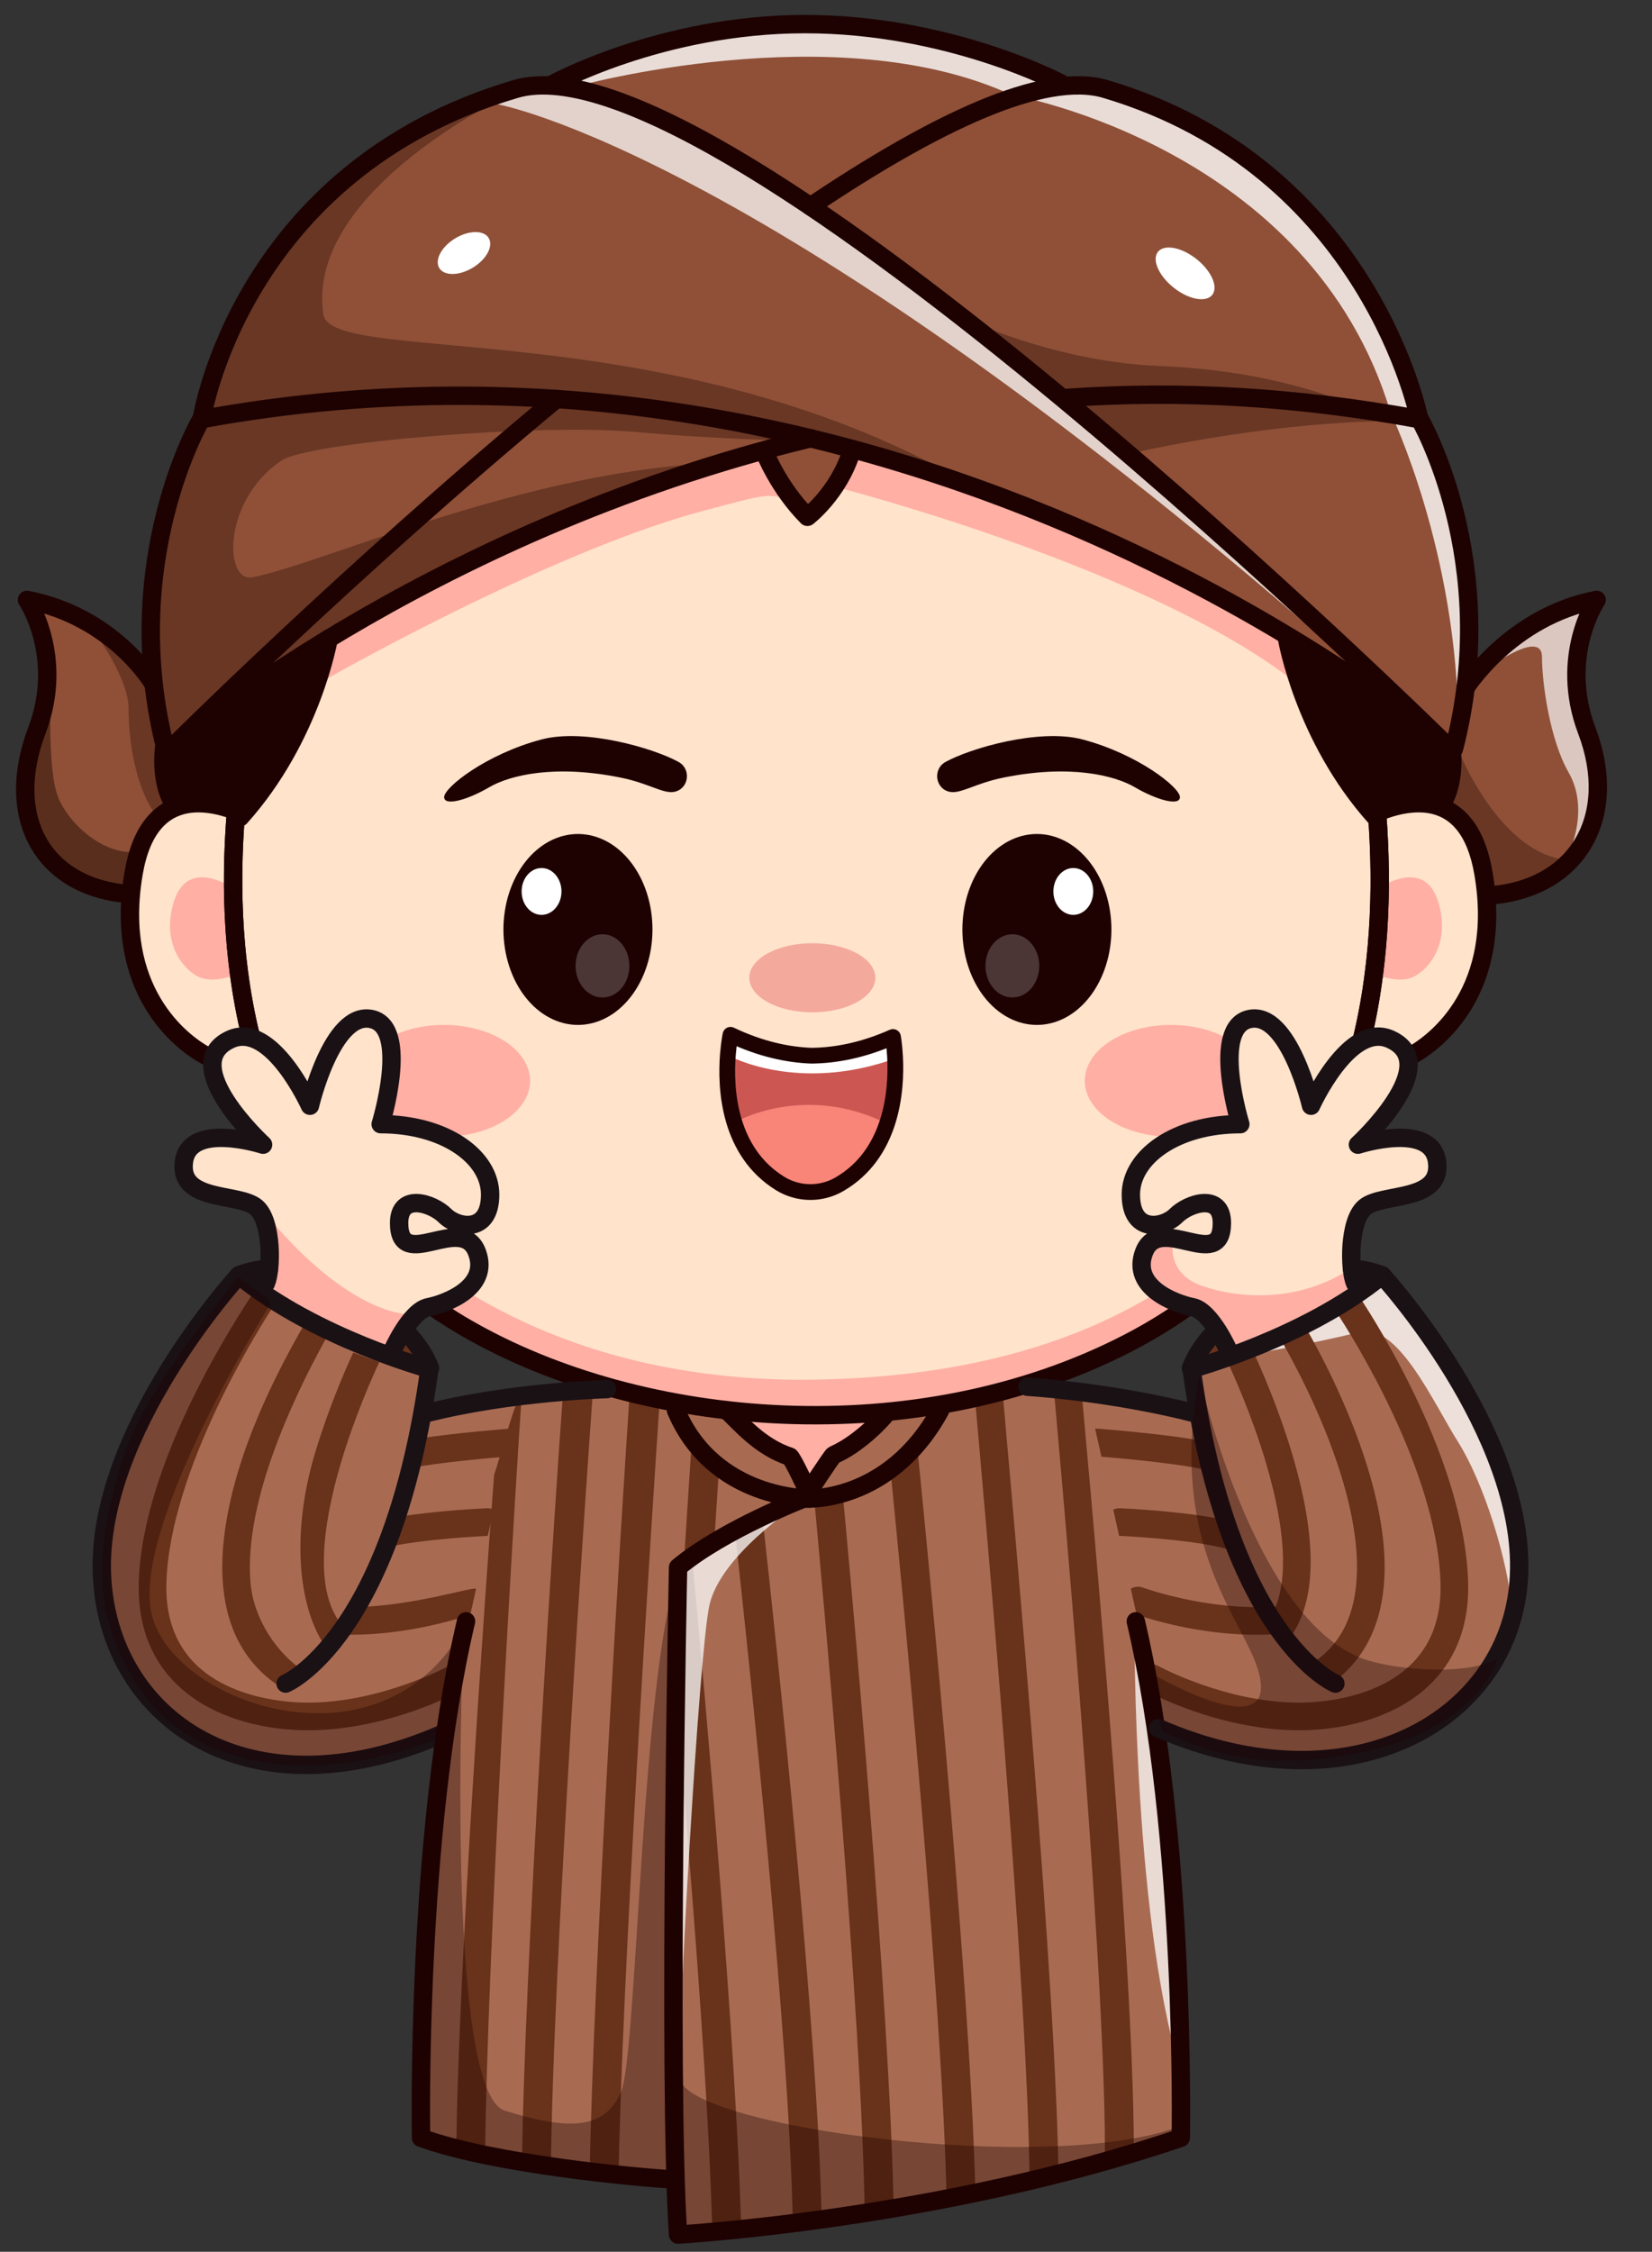 <svg xmlns="http://www.w3.org/2000/svg" xmlns:xlink="http://www.w3.org/1999/xlink" width="599" zoomAndPan="magnify" viewBox="0 0 449.25 612" height="816" preserveAspectRatio="xMidYMid meet" version="1.0"><rect x="0" y="0" width="449.25" height="612" fill="#333333" stroke="none"/><defs><filter x="0%" y="0%" width="100%" height="100%" id="0a92706201"><feColorMatrix values="0 0 0 0 1 0 0 0 0 1 0 0 0 0 1 0 0 0 1 0" color-interpolation-filters="sRGB"/></filter><mask id="0d156388f6"><g filter="url(#0a92706201)"><rect x="-44.925" width="539.1" fill="#000000" y="-61.2" height="734.4" fill-opacity="0.2"/></g></mask><clipPath id="8df1382d7f"><path d="M 111 0.527 L 126.969 0.527 L 126.969 18.496 L 111 18.496 Z M 111 0.527 " clip-rule="nonzero"/></clipPath><clipPath id="3b3ab78bec"><path d="M 0.219 0.527 L 16 0.527 L 16 18.496 L 0.219 18.496 Z M 0.219 0.527 " clip-rule="nonzero"/></clipPath><clipPath id="19e686def7"><rect x="0" width="127" y="0" height="19"/></clipPath><clipPath id="8372f24375"><path d="M 180 405 L 325 405 L 325 610.742 L 180 610.742 Z M 180 405 " clip-rule="nonzero"/></clipPath><clipPath id="16cd7a7b47"><path d="M 264.961 40.379 L 296.25 40.379 L 296.25 71.668 L 264.961 71.668 Z M 264.961 40.379 " clip-rule="nonzero"/></clipPath><clipPath id="9c05db3dd2"><path d="M 280.605 40.379 C 271.965 40.379 264.961 47.383 264.961 56.023 C 264.961 64.664 271.965 71.668 280.605 71.668 C 289.246 71.668 296.25 64.664 296.25 56.023 C 296.25 47.383 289.246 40.379 280.605 40.379 Z M 280.605 40.379 " clip-rule="nonzero"/></clipPath></defs><path fill="#ffe3cb" d="M 64.387 221.219 C 64.387 221.219 50.898 215.059 42.68 223.277 C 34.461 231.496 33.574 252.121 36.5 263.527 C 39.426 274.934 53.902 291.859 70.98 289.078 C 70.98 289.078 75.391 311.953 95.141 334.801 C 114.891 357.652 158.945 385.191 219.68 385.191 C 219.68 385.191 269.844 387.125 308.477 364.379 C 347.109 341.633 358.688 320.672 368.332 288.559 C 368.332 288.559 381.492 293.145 392.285 280.434 C 403.078 267.727 405.84 252.672 404.773 240.637 C 403.711 228.602 391.965 211.484 374.586 221.148 C 374.586 221.148 354.434 199.949 351.391 173.109 C 351.391 173.109 271.5 130.371 231.785 122.434 L 219.426 119.438 C 219.426 119.438 143.25 139.301 86.746 175.465 C 86.746 175.465 88.191 195.16 64.387 221.219 Z M 64.387 221.219 " fill-opacity="1" fill-rule="nonzero"/><path fill="#ffafa4" d="M 87.488 185.262 C 87.488 185.262 148.688 150.242 190.809 138.961 C 208.84 134.129 209.609 133.723 215.477 136.531 L 219.922 139.973 L 227.809 132.488 C 227.809 132.488 314.984 154.832 354.051 186.883 L 350.555 173.316 C 350.555 173.316 275.645 128.379 233.773 122.324 L 220.582 118.414 C 220.582 118.414 135.992 141.391 88.559 175.484 Z M 87.488 185.262 " fill-opacity="1" fill-rule="nonzero"/><path fill="#8f5037" d="M 34.992 243.867 C 34.992 243.867 17.848 240.895 11.941 231.793 C 6.039 222.695 6.953 209.688 8.832 202.887 C 10.715 196.094 17.375 180.703 7.918 163.375 C 7.918 163.375 30.629 167.34 41.574 185.324 C 41.574 185.324 36.914 142.977 55.477 113.984 C 55.477 113.984 64.211 45.215 144.285 23.922 L 151.559 22.32 C 151.559 22.32 179.473 6.5 221.027 6.5 C 262.582 6.5 287.508 23.215 287.508 23.215 C 287.508 23.215 290.727 21.723 298.562 23.656 C 306.398 25.59 375.66 48.867 386.879 113.281 C 386.879 113.281 403.785 148.352 399.891 184.785 C 399.891 184.785 414.191 165.598 434.367 164.039 C 434.367 164.039 427.457 175.777 429.836 189.168 C 432.219 202.555 447.758 235.992 406.316 243.223 C 406.316 243.223 405.027 223.074 393.023 219.996 L 395.652 203.633 C 395.652 203.633 300.207 135.445 232.035 121.879 C 232.035 121.879 230.562 133.199 219.711 141.719 C 219.711 141.719 210.188 133.066 208.254 123.004 C 208.254 123.004 98.391 151.66 44.836 205.211 C 44.836 205.211 43.883 212.438 48.059 219.258 C 48.059 219.262 34.992 225.43 34.992 243.867 Z M 34.992 243.867 " fill-opacity="1" fill-rule="nonzero"/><path fill="#1e0202" d="M 44.539 204.516 C 44.539 204.516 43.512 213.125 47.594 220.055 C 47.594 220.055 56.746 216.172 63.969 221.582 C 63.969 221.582 77.387 214.605 88.809 175.785 C 88.809 175.785 55.676 193.379 44.539 204.516 Z M 44.539 204.516 " fill-opacity="1" fill-rule="nonzero"/><path fill="#1e0202" d="M 350.797 175.066 C 350.797 175.066 354.703 198.66 374.777 221.613 C 374.777 221.613 383.836 215 392.898 220.898 C 392.898 220.898 395.988 210.84 395.559 203.844 C 395.566 203.844 358.613 179.793 350.797 175.066 Z M 350.797 175.066 " fill-opacity="1" fill-rule="nonzero"/><path fill="#ffafa4" d="M 199.391 383.746 C 199.391 383.746 199.414 391.301 206.633 394.508 C 213.848 397.719 220.918 403.285 220.918 407.887 C 220.918 407.887 221.047 398.793 230.172 394.914 C 239.293 391.031 240.535 384.449 240.535 384.449 C 240.535 384.449 206.797 384.449 199.391 383.746 Z M 199.391 383.746 " fill-opacity="1" fill-rule="nonzero"/><path fill="#693724" d="M 26.23 172.559 C 26.23 172.559 34.957 184.477 34.957 192.422 C 34.957 200.363 36.477 214.09 42.93 222.207 L 46.543 220.102 C 46.543 220.102 41.727 206.906 45.188 202.352 L 41.727 185.051 C 41.727 185.047 30.758 174.352 26.23 172.559 Z M 26.23 172.559 " fill-opacity="1" fill-rule="nonzero"/><path fill="#592e1d" d="M 13.895 187.004 C 13.895 187.004 12.691 209.125 15.852 216.789 C 19.008 224.453 29.125 233.195 38.418 231.383 L 36.16 243.719 C 36.16 243.719 20.668 241.98 16.902 237.402 C 13.141 232.82 6.402 222.898 6.973 213.031 C 7.547 203.168 13.895 192.09 13.895 187.004 Z M 13.895 187.004 " fill-opacity="1" fill-rule="nonzero"/><path fill="#693724" d="M 140.637 24.621 C 140.637 24.621 82.77 51.211 87.938 85.488 C 90.078 99.684 184.98 84.324 266.328 133.184 L 217.582 119.746 C 217.582 119.746 198.188 119.668 172.523 117.375 C 146.863 115.086 84.066 120.094 76.5 125.191 C 60.461 135.992 60.863 158.453 68.703 156.898 C 88.137 153.055 143.824 127.484 195.973 125.809 C 195.973 125.809 81.832 165.629 46.039 204.598 C 46.039 204.598 30.262 158.07 55.789 113.688 C 55.793 113.684 63.469 45.094 140.637 24.621 Z M 140.637 24.621 " fill-opacity="1" fill-rule="nonzero"/><path fill="#693724" d="M 304.703 123.891 C 304.703 123.891 343.262 114.375 381.211 114.375 C 381.211 114.375 326.215 103.727 289.855 110.191 C 289.855 110.191 297.363 117.34 304.703 123.891 Z M 304.703 123.891 " fill-opacity="1" fill-rule="nonzero"/><path fill="#693724" d="M 266.285 88.18 C 266.285 88.18 288.586 98.367 315.23 99.473 C 341.875 100.582 358.613 106.207 373.922 112.098 C 373.922 112.098 313.238 100.738 289.098 109.883 Z M 266.285 88.18 " fill-opacity="1" fill-rule="nonzero"/><path fill="#ffffff" d="M 135.008 28.277 C 135.008 28.277 208.965 40.805 368.852 181.555 C 368.852 181.555 267.828 86.754 216.441 53.855 C 165.055 20.953 144.324 18.961 135.008 28.277 Z M 135.008 28.277 " fill-opacity="0.741" fill-rule="nonzero"/><path fill="#ffffff" d="M 156.234 23.594 C 156.234 23.594 227.352 3.785 275.156 25.824 C 275.156 25.824 356.562 39.859 378.191 112.223 C 378.191 112.223 396.566 150.223 396.566 198.375 C 396.566 198.375 407.703 155.195 387.379 112.723 C 387.379 112.723 370.973 42.289 298.25 25.082 L 288 24.816 C 288 24.816 255.445 0.543 195.457 9.992 C 140.277 18.68 151.473 22.695 151.473 22.695 Z M 156.234 23.594 " fill-opacity="0.8" fill-rule="nonzero"/><path fill="#ffffff" d="M 406.633 180.277 C 406.633 180.277 419.336 171.34 419.336 178.535 C 419.336 185.727 421.48 201.039 426.555 209.91 C 431.633 218.785 428.602 229.609 423.816 237.805 C 423.816 237.805 440.836 222.328 434.777 207.422 C 428.719 192.512 425.199 178.34 434.777 163.84 C 434.777 163.844 419.531 163.047 406.633 180.277 Z M 406.633 180.277 " fill-opacity="0.678" fill-rule="nonzero"/><path fill="#693724" d="M 396.176 202.941 C 396.176 202.941 408.004 233.824 428.055 233.824 C 428.055 233.824 417.539 243.285 405.141 244.281 C 405.141 244.281 403.723 220.895 392.688 220.125 Z M 396.176 202.941 " fill-opacity="1" fill-rule="nonzero"/><path fill="#a86b52" d="M 407.855 452.309 C 395.918 474.312 367.27 480.723 351.871 480.219 C 336.473 479.707 314.98 471.23 314.98 471.23 C 319.109 501.766 320.684 562.82 321.016 577.82 C 321.066 580.004 321.086 581.211 321.086 581.211 C 321.086 581.211 293.164 590.613 261.566 597.355 C 229.965 604.102 184.957 607.984 184.957 607.984 L 183.113 593.078 C 160.512 594.605 114.289 582.121 114.289 582.121 C 111.504 558.793 120.809 471.781 120.809 471.781 C 109.867 476.641 87.828 482.789 68.078 478.277 C 48.328 473.766 37.977 462.746 31.383 446.598 C 24.789 430.453 28.027 412.152 34.137 394.301 C 40.246 376.449 64.871 346.902 64.871 346.902 C 66.984 348.816 69.715 350.77 72.812 352.695 C 89.328 362.957 116.352 372.535 116.352 372.535 L 114.984 384.453 C 123.418 380.281 164.809 377.32 164.809 377.32 C 174.707 381.199 198.949 383.125 198.949 383.125 C 203.5 391.523 215.305 396.367 215.305 396.367 L 220.738 407.336 L 226.691 395.742 C 234.898 391.98 239.223 384.355 239.223 384.355 C 252.551 383.418 279.121 376.312 279.121 376.312 C 289.645 376.312 326.184 383.945 326.184 383.945 L 324.859 371.977 C 354.844 364.148 375.094 347.621 375.094 347.621 C 375.094 347.621 395.918 370.047 406.273 395.191 C 416.625 420.34 416.164 437.004 407.855 452.309 Z M 407.855 452.309 " fill-opacity="1" fill-rule="nonzero"/><path fill="#69321a" d="M 286.652 378.465 C 286.762 379.754 300.473 528.957 300.473 584.258 C 300.473 585.25 300.844 586.156 301.453 586.848 C 302.891 586.254 304.32 585.648 305.742 585.02 C 306.586 584.66 307.473 584.473 308.324 584.484 C 308.328 584.41 308.336 584.336 308.336 584.258 C 308.336 529.355 294.699 384.969 294.32 380.434 C 292.133 379.539 286.547 377.188 286.652 378.465 Z M 286.652 378.465 " fill-opacity="1" fill-rule="nonzero"/><path fill="#69321a" d="M 272.805 380.074 C 270.094 379.168 267.965 382.219 265.254 381.316 C 267.207 403.547 279.777 542.25 279.996 594.172 C 282.629 593.449 285.25 592.672 287.844 591.836 C 287.332 540.43 275.371 409.5 272.805 380.074 Z M 272.805 380.074 " fill-opacity="1" fill-rule="nonzero"/><path fill="#69321a" d="M 249.422 393.781 C 247.109 395.848 244.695 397.832 242.164 399.625 C 244.621 424.156 256.449 544.754 257.434 598.766 C 260.043 598.02 262.652 597.266 265.254 596.469 C 263.852 534.902 249.695 395.895 249.547 394.422 C 249.523 394.203 249.477 393.988 249.422 393.781 Z M 249.422 393.781 " fill-opacity="1" fill-rule="nonzero"/><path fill="#69321a" d="M 221.426 407.535 C 223.145 425.816 234.504 548.445 235.172 602.703 C 237.781 602.309 240.398 601.961 243.023 601.668 C 242.219 545.941 230.699 422.129 229.195 406.191 C 226.707 406.934 224.121 407.41 221.426 407.535 Z M 221.426 407.535 " fill-opacity="1" fill-rule="nonzero"/><path fill="#69321a" d="M 207.551 414.191 C 205.023 415.203 202.5 416.211 199.973 417.223 C 203.613 450.227 215.027 557.227 215.617 606.027 C 217.297 605.816 218.973 605.605 220.648 605.395 C 221.586 605.188 222.52 604.984 223.461 604.793 C 222.691 553.934 210.883 444.25 207.551 414.191 Z M 207.551 414.191 " fill-opacity="1" fill-rule="nonzero"/><path fill="#69321a" d="M 188.254 423.48 C 182.688 433.688 181.316 445.602 184.402 456.82 C 184.832 458.387 184.484 459.707 183.723 460.684 C 187.68 505.887 192.926 571.23 193.766 608.777 C 196.379 608.441 198.992 608.105 201.609 607.781 C 200.402 557.242 191.551 458.82 188.254 423.48 Z M 188.254 423.48 " fill-opacity="1" fill-rule="nonzero"/><path fill="#69321a" d="M 171.156 379.906 C 169.102 410.367 161.25 536.867 160.352 591.453 C 160.648 591.473 160.945 591.52 161.234 591.602 C 163.539 592.262 165.855 592.77 168.191 593.141 C 168.949 539.672 177.262 412.348 179.348 381.363 C 177.969 382.039 171.984 380.805 171.156 379.906 Z M 171.156 379.906 " fill-opacity="1" fill-rule="nonzero"/><path fill="#69321a" d="M 188.254 389.695 C 187.652 398.789 186.816 411.59 185.875 426.52 C 188.656 424.801 191.391 423.016 194.094 421.172 C 194.652 412.367 195.164 404.445 195.605 397.777 C 192.703 395.504 190.203 392.777 188.254 389.695 Z M 188.254 389.695 " fill-opacity="1" fill-rule="nonzero"/><path fill="#69321a" d="M 153.09 378.875 C 151.152 404.621 142.285 538.477 141.949 590.137 C 144.57 590.32 147.191 590.5 149.812 590.684 C 150.109 536.684 160.031 394.145 161.191 378.875 C 158.469 379.758 155.766 377.859 153.09 378.875 Z M 153.09 378.875 " fill-opacity="1" fill-rule="nonzero"/><path fill="#69321a" d="M 134.367 400.844 C 132.344 427.871 124.555 534.555 124.066 585.578 C 124.516 585.758 124.969 585.941 125.418 586.109 C 127.527 586.891 129.699 587.516 131.914 587.918 C 132.195 534.547 140.633 395.762 141.84 379.902 C 140.387 378.645 136.488 394.812 134.367 400.844 Z M 134.367 400.844 " fill-opacity="1" fill-rule="nonzero"/><path stroke-linecap="round" transform="matrix(0.357, 0, 0, 0.357, 4.361, 4.053)" fill="none" stroke-linejoin="round" d="M 411.538 292.431 C 252.778 424.121 116.508 559.986 116.508 559.986 C 116.508 559.986 308.401 393.993 605.321 322.285 " stroke="#1e0202" stroke-width="14" stroke-opacity="1" stroke-miterlimit="10"/><path stroke-linecap="round" transform="matrix(0.357, 0, 0, 0.357, 4.361, 4.053)" fill="none" stroke-linejoin="round" d="M 800.668 291.535 C 886.058 285.677 973.612 290.311 1068.891 307.719 C 1068.891 307.719 1031.715 116.144 829.845 56.402 C 782.615 42.415 698.962 82.695 605.168 145.759 " stroke="#1e0202" stroke-width="14" stroke-opacity="1" stroke-miterlimit="10"/><path fill="#ffffff" d="M 325.363 70.398 C 325.848 70.781 326.309 71.188 326.746 71.613 C 327.184 72.039 327.586 72.48 327.957 72.934 C 328.324 73.387 328.656 73.844 328.945 74.305 C 329.238 74.766 329.48 75.223 329.684 75.676 C 329.883 76.129 330.031 76.566 330.133 76.992 C 330.234 77.418 330.281 77.824 330.281 78.207 C 330.277 78.59 330.227 78.945 330.121 79.27 C 330.02 79.598 329.863 79.887 329.66 80.145 C 329.461 80.398 329.211 80.617 328.918 80.793 C 328.625 80.969 328.293 81.102 327.918 81.191 C 327.547 81.281 327.141 81.324 326.703 81.324 C 326.266 81.324 325.801 81.277 325.316 81.188 C 324.832 81.098 324.328 80.965 323.812 80.785 C 323.297 80.609 322.777 80.395 322.25 80.137 C 321.727 79.879 321.207 79.586 320.691 79.262 C 320.176 78.934 319.676 78.578 319.191 78.195 C 318.707 77.812 318.246 77.406 317.809 76.98 C 317.375 76.551 316.969 76.113 316.602 75.66 C 316.23 75.207 315.898 74.75 315.609 74.289 C 315.316 73.828 315.074 73.371 314.875 72.918 C 314.676 72.465 314.523 72.027 314.422 71.602 C 314.32 71.176 314.273 70.77 314.273 70.387 C 314.277 70.004 314.328 69.648 314.434 69.32 C 314.539 68.996 314.691 68.707 314.895 68.449 C 315.098 68.195 315.344 67.977 315.637 67.801 C 315.93 67.625 316.266 67.492 316.637 67.402 C 317.008 67.312 317.414 67.27 317.852 67.27 C 318.289 67.27 318.754 67.316 319.238 67.406 C 319.727 67.496 320.227 67.629 320.742 67.809 C 321.258 67.984 321.777 68.199 322.305 68.457 C 322.828 68.715 323.348 69.008 323.863 69.332 C 324.379 69.66 324.879 70.016 325.363 70.398 Z M 325.363 70.398 " fill-opacity="1" fill-rule="nonzero"/><path fill="#ffffff" d="M 132.898 64.684 C 133.055 64.941 133.168 65.227 133.238 65.535 C 133.309 65.844 133.332 66.168 133.309 66.512 C 133.285 66.855 133.219 67.211 133.105 67.578 C 132.992 67.941 132.836 68.312 132.637 68.688 C 132.438 69.062 132.195 69.434 131.918 69.801 C 131.641 70.168 131.328 70.527 130.98 70.875 C 130.633 71.223 130.258 71.551 129.855 71.867 C 129.453 72.18 129.035 72.473 128.594 72.738 C 128.152 73.008 127.699 73.246 127.234 73.461 C 126.77 73.672 126.305 73.852 125.836 74 C 125.367 74.148 124.906 74.262 124.453 74.34 C 123.996 74.418 123.559 74.461 123.133 74.465 C 122.711 74.473 122.309 74.441 121.934 74.371 C 121.555 74.305 121.211 74.203 120.895 74.062 C 120.578 73.926 120.301 73.754 120.059 73.551 C 119.816 73.348 119.617 73.117 119.457 72.855 C 119.301 72.594 119.188 72.309 119.117 72.004 C 119.047 71.695 119.023 71.367 119.047 71.023 C 119.066 70.68 119.137 70.328 119.25 69.961 C 119.363 69.594 119.52 69.227 119.719 68.852 C 119.918 68.477 120.156 68.105 120.438 67.738 C 120.715 67.371 121.027 67.012 121.375 66.664 C 121.723 66.316 122.098 65.984 122.5 65.672 C 122.898 65.359 123.32 65.066 123.762 64.797 C 124.203 64.531 124.656 64.289 125.121 64.078 C 125.582 63.863 126.051 63.684 126.52 63.535 C 126.984 63.391 127.449 63.277 127.902 63.199 C 128.359 63.117 128.797 63.078 129.223 63.07 C 129.645 63.066 130.047 63.098 130.422 63.164 C 130.801 63.234 131.145 63.336 131.461 63.473 C 131.777 63.613 132.055 63.781 132.297 63.988 C 132.539 64.191 132.738 64.422 132.898 64.684 Z M 132.898 64.684 " fill-opacity="1" fill-rule="nonzero"/><path fill="#ffafa4" d="M 70.074 287.465 C 70.074 287.465 103.562 374.117 216.965 375.004 C 335.246 375.004 358.355 303.555 370.328 286.625 C 370.328 286.625 355.125 332.402 325.793 352.773 C 296.457 373.148 269.957 383.641 218.016 383.641 C 166.078 383.641 132.555 364.852 121.086 357.906 C 109.617 350.957 72.66 315.742 70.074 287.465 Z M 70.074 287.465 " fill-opacity="1" fill-rule="nonzero"/><path fill="#ffafa4" d="M 375.406 241.191 C 375.406 241.191 387.25 232.957 391.059 244.938 C 394.312 255.172 389.645 262.5 384.887 265.223 C 380.129 267.941 373.199 264.34 373.199 264.34 C 373.199 264.34 376.352 245.828 375.406 241.191 Z M 375.406 241.191 " fill-opacity="1" fill-rule="nonzero"/><path fill="#ffafa4" d="M 62.977 241.191 C 62.977 241.191 51.133 232.957 47.324 244.938 C 44.07 255.172 48.738 262.5 53.496 265.223 C 58.254 267.941 65.184 264.34 65.184 264.34 C 65.184 264.34 62.031 245.828 62.977 241.191 Z M 62.977 241.191 " fill-opacity="1" fill-rule="nonzero"/><path stroke-linecap="round" transform="matrix(0.357, 0, 0, 0.357, 4.361, 4.053)" fill="none" stroke-linejoin="round" d="M 602.185 1126.666 C 602.185 1126.666 621.56 1096.888 622.784 1096.374 C 641.056 1088.517 658.671 1070.41 663.184 1064.4 " stroke="#1e0202" stroke-width="14" stroke-opacity="1" stroke-miterlimit="10"/><path stroke-linecap="round" transform="matrix(0.357, 0, 0, 0.357, 4.361, 4.053)" fill="none" stroke-linejoin="round" d="M 604.436 1126.666 C 604.436 1126.666 591.334 1098.145 589.334 1097.522 C 566.506 1090.298 550.813 1071.011 541.197 1062.203 " stroke="#1e0202" stroke-width="14" stroke-opacity="1" stroke-miterlimit="10"/><path stroke-linecap="round" transform="matrix(0.357, 0, 0, 0.357, 4.361, 4.053)" fill="none" stroke-linejoin="round" d="M 601.945 1129.485 C 601.945 1129.485 665.108 1133.277 703.891 1062.389 " stroke="#1e0202" stroke-width="14" stroke-opacity="1" stroke-miterlimit="10"/><path stroke-linecap="round" transform="matrix(0.357, 0, 0, 0.357, 4.361, 4.053)" fill="none" stroke-linejoin="round" d="M 604.666 1129.485 C 604.666 1129.485 531.493 1130.676 502.731 1062.389 " stroke="#1e0202" stroke-width="14" stroke-opacity="1" stroke-miterlimit="10"/><path stroke-linecap="round" transform="matrix(0.357, 0, 0, 0.357, 4.361, 4.053)" fill="none" stroke-linejoin="round" d="M 1036.742 607.248 C 1037.933 622.514 1038.676 638.502 1038.763 654.959 C 1038.938 682.814 1037.244 712.045 1032.764 741.539 C 1030.065 759.341 1026.338 777.24 1021.377 794.998 C 1021.224 795.555 1021.082 796.124 1020.896 796.659 C 1018.875 803.871 1016.613 811.062 1014.154 818.208 C 1000.931 856.521 981.436 893.632 953.515 927.016 L 953.515 927.027 C 926.502 959.34 891.62 988.146 846.881 1011.225 C 685.619 1094.396 476.482 1076.814 342.966 999.675 C 292.774 970.683 255.926 934.502 229.24 894.648 C 208.335 863.46 193.691 830.01 183.736 796.047 C 183.474 795.14 183.223 794.244 182.938 793.315 C 177.944 775.765 174.174 758.106 171.431 740.534 C 166.875 711.237 165.159 682.245 165.367 654.598 C 165.487 637.824 166.295 621.553 167.596 606.024 " stroke="#1e0202" stroke-width="14" stroke-opacity="1" stroke-miterlimit="10"/><path stroke-linecap="round" transform="matrix(0.357, 0, 0, 0.357, 4.361, 4.053)" fill="none" stroke-linejoin="round" d="M 183.736 796.047 C 172.262 800.855 155.4 798.069 144.964 792.485 C 124.3 781.469 74.436 741.43 89.593 653.265 C 92.445 636.578 97.57 624.776 103.974 616.602 C 108.585 610.712 113.875 606.713 119.47 604.134 C 125.983 601.129 132.9 600.025 139.697 600.134 C 149.925 600.255 159.87 603.063 167.596 606.035 C 162.82 663.242 164.558 730.644 183.736 796.047 Z M 183.736 796.047 " stroke="#1e0202" stroke-width="14" stroke-opacity="1" stroke-miterlimit="10"/><path stroke-linecap="round" transform="matrix(0.357, 0, 0, 0.357, 4.361, 4.053)" fill="none" stroke-linejoin="round" d="M 1062.4 792.485 C 1051.254 798.429 1032.797 801.205 1021.377 794.987 C 1039.397 730.393 1041.157 663.898 1036.742 607.237 C 1044.785 603.85 1056.029 600.255 1067.646 600.123 C 1074.443 600.025 1081.371 601.118 1087.884 604.123 C 1093.468 606.702 1098.757 610.712 1103.38 616.592 C 1109.783 624.765 1114.887 636.567 1117.761 653.254 C 1132.907 741.43 1083.054 781.469 1062.4 792.485 Z M 1062.4 792.485 " stroke="#1e0202" stroke-width="14" stroke-opacity="1" stroke-miterlimit="10"/><path fill="#1e0202" d="M 183.242 215.234 C 187.285 214.547 188.129 209.09 184.547 207.094 C 177.945 203.422 159.074 197.848 147.27 200.969 C 132.301 204.922 120.785 213.996 120.785 216.633 C 120.785 219.266 127.375 217.289 132.977 213.996 C 138.578 210.707 150.789 207.676 168.895 211.363 C 176.391 212.891 180.289 215.738 183.242 215.234 Z M 183.242 215.234 " fill-opacity="1" fill-rule="nonzero"/><path fill="#1e0202" d="M 258.418 215.234 C 254.379 214.547 253.531 209.09 257.113 207.094 C 263.715 203.422 282.59 197.848 294.391 200.969 C 309.359 204.922 320.875 213.996 320.875 216.633 C 320.875 219.266 314.285 217.289 308.684 213.996 C 303.082 210.703 290.871 207.676 272.766 211.363 C 265.27 212.891 261.375 215.738 258.418 215.234 Z M 258.418 215.234 " fill-opacity="1" fill-rule="nonzero"/><path fill="#1e0202" d="M 302.242 252.609 C 302.242 253.461 302.211 254.309 302.145 255.152 C 302.078 256 301.98 256.84 301.852 257.672 C 301.723 258.508 301.562 259.328 301.371 260.145 C 301.176 260.957 300.953 261.754 300.699 262.539 C 300.445 263.324 300.16 264.094 299.848 264.844 C 299.535 265.594 299.195 266.32 298.828 267.027 C 298.457 267.734 298.062 268.414 297.641 269.07 C 297.223 269.73 296.777 270.359 296.305 270.957 C 295.836 271.559 295.348 272.129 294.832 272.668 C 294.32 273.207 293.789 273.715 293.234 274.184 C 292.684 274.656 292.117 275.094 291.531 275.496 C 290.945 275.895 290.344 276.258 289.73 276.582 C 289.121 276.91 288.496 277.195 287.859 277.441 C 287.227 277.688 286.582 277.895 285.93 278.059 C 285.281 278.227 284.625 278.352 283.965 278.434 C 283.305 278.516 282.641 278.559 281.977 278.559 C 281.312 278.559 280.652 278.516 279.992 278.434 C 279.332 278.352 278.676 278.227 278.023 278.059 C 277.375 277.895 276.73 277.688 276.094 277.441 C 275.461 277.195 274.836 276.91 274.223 276.582 C 273.609 276.258 273.012 275.895 272.426 275.496 C 271.84 275.094 271.27 274.656 270.719 274.188 C 270.168 273.715 269.637 273.207 269.121 272.668 C 268.609 272.129 268.117 271.559 267.648 270.957 C 267.18 270.359 266.734 269.73 266.312 269.07 C 265.891 268.414 265.496 267.734 265.129 267.027 C 264.758 266.32 264.418 265.594 264.105 264.844 C 263.793 264.094 263.508 263.324 263.254 262.539 C 263 261.754 262.777 260.957 262.586 260.145 C 262.395 259.328 262.23 258.508 262.102 257.672 C 261.973 256.84 261.875 256 261.812 255.152 C 261.746 254.309 261.715 253.461 261.715 252.609 C 261.715 251.762 261.746 250.914 261.812 250.066 C 261.875 249.223 261.973 248.383 262.102 247.547 C 262.23 246.715 262.395 245.891 262.586 245.078 C 262.777 244.266 263 243.465 263.254 242.68 C 263.508 241.895 263.793 241.129 264.105 240.379 C 264.418 239.629 264.758 238.902 265.129 238.195 C 265.496 237.488 265.891 236.805 266.312 236.148 C 266.734 235.492 267.18 234.863 267.648 234.262 C 268.117 233.66 268.609 233.09 269.121 232.551 C 269.637 232.012 270.168 231.508 270.719 231.035 C 271.27 230.562 271.84 230.125 272.426 229.727 C 273.012 229.324 273.609 228.961 274.223 228.637 C 274.836 228.312 275.461 228.027 276.094 227.781 C 276.73 227.531 277.375 227.328 278.023 227.16 C 278.676 226.996 279.332 226.871 279.992 226.789 C 280.652 226.703 281.312 226.664 281.977 226.664 C 282.641 226.664 283.305 226.703 283.965 226.789 C 284.625 226.871 285.281 226.996 285.93 227.16 C 286.582 227.328 287.227 227.531 287.859 227.781 C 288.496 228.027 289.121 228.312 289.73 228.637 C 290.344 228.961 290.945 229.324 291.531 229.727 C 292.117 230.125 292.684 230.562 293.234 231.035 C 293.789 231.508 294.32 232.012 294.832 232.551 C 295.348 233.09 295.836 233.66 296.305 234.262 C 296.777 234.863 297.223 235.492 297.641 236.148 C 298.062 236.805 298.457 237.488 298.828 238.195 C 299.195 238.902 299.535 239.629 299.848 240.379 C 300.16 241.129 300.445 241.895 300.699 242.68 C 300.953 243.465 301.176 244.266 301.371 245.078 C 301.562 245.891 301.723 246.715 301.852 247.547 C 301.98 248.383 302.078 249.223 302.145 250.066 C 302.211 250.914 302.242 251.762 302.242 252.609 Z M 302.242 252.609 " fill-opacity="1" fill-rule="nonzero"/><path fill="#ffffff" d="M 297.297 242.281 C 297.297 242.699 297.262 243.113 297.195 243.523 C 297.125 243.934 297.023 244.328 296.887 244.715 C 296.75 245.102 296.582 245.469 296.387 245.816 C 296.188 246.164 295.961 246.484 295.711 246.781 C 295.461 247.078 295.188 247.34 294.891 247.574 C 294.594 247.805 294.281 248 293.953 248.16 C 293.625 248.32 293.285 248.441 292.938 248.523 C 292.586 248.605 292.234 248.645 291.879 248.645 C 291.523 248.645 291.172 248.605 290.82 248.523 C 290.473 248.441 290.133 248.32 289.805 248.16 C 289.477 248 289.164 247.805 288.867 247.574 C 288.574 247.34 288.301 247.078 288.047 246.781 C 287.797 246.484 287.57 246.164 287.375 245.816 C 287.176 245.469 287.008 245.102 286.871 244.715 C 286.738 244.328 286.633 243.934 286.562 243.523 C 286.496 243.113 286.461 242.699 286.461 242.281 C 286.461 241.863 286.496 241.449 286.562 241.039 C 286.633 240.629 286.738 240.23 286.871 239.844 C 287.008 239.457 287.176 239.09 287.375 238.742 C 287.57 238.395 287.797 238.074 288.047 237.777 C 288.301 237.484 288.574 237.219 288.867 236.988 C 289.164 236.754 289.477 236.559 289.805 236.398 C 290.133 236.238 290.473 236.117 290.82 236.035 C 291.172 235.953 291.523 235.914 291.879 235.914 C 292.234 235.914 292.586 235.953 292.938 236.035 C 293.285 236.117 293.625 236.238 293.953 236.398 C 294.281 236.559 294.594 236.754 294.891 236.988 C 295.188 237.219 295.461 237.484 295.711 237.777 C 295.961 238.074 296.188 238.395 296.387 238.742 C 296.582 239.09 296.75 239.457 296.887 239.844 C 297.023 240.23 297.125 240.629 297.195 241.039 C 297.262 241.449 297.297 241.863 297.297 242.281 Z M 297.297 242.281 " fill-opacity="1" fill-rule="nonzero"/><path fill="#f4a99d" d="M 238.039 265.742 C 238.039 266.359 237.93 266.973 237.711 267.574 C 237.488 268.18 237.164 268.766 236.734 269.336 C 236.305 269.906 235.777 270.449 235.152 270.961 C 234.527 271.473 233.816 271.949 233.02 272.383 C 232.223 272.82 231.359 273.207 230.422 273.551 C 229.488 273.895 228.5 274.184 227.461 274.418 C 226.422 274.656 225.348 274.832 224.246 274.953 C 223.141 275.074 222.027 275.133 220.902 275.133 C 219.777 275.133 218.664 275.074 217.559 274.953 C 216.457 274.832 215.383 274.656 214.344 274.418 C 213.305 274.184 212.316 273.895 211.383 273.551 C 210.445 273.207 209.582 272.82 208.785 272.383 C 207.988 271.949 207.277 271.473 206.652 270.961 C 206.027 270.449 205.5 269.906 205.07 269.336 C 204.641 268.766 204.312 268.18 204.094 267.574 C 203.875 266.973 203.766 266.359 203.766 265.742 C 203.766 265.129 203.875 264.516 204.094 263.91 C 204.312 263.309 204.641 262.719 205.07 262.148 C 205.5 261.582 206.027 261.039 206.652 260.527 C 207.277 260.016 207.988 259.539 208.785 259.102 C 209.582 258.668 210.445 258.277 211.383 257.938 C 212.316 257.594 213.305 257.305 214.344 257.066 C 215.383 256.832 216.457 256.652 217.559 256.535 C 218.664 256.414 219.777 256.352 220.902 256.352 C 222.027 256.352 223.141 256.414 224.246 256.535 C 225.348 256.652 226.422 256.832 227.461 257.066 C 228.5 257.305 229.488 257.594 230.422 257.938 C 231.359 258.277 232.223 258.668 233.02 259.102 C 233.816 259.539 234.527 260.016 235.152 260.527 C 235.777 261.039 236.305 261.582 236.734 262.148 C 237.164 262.719 237.488 263.309 237.711 263.91 C 237.93 264.516 238.039 265.129 238.039 265.742 Z M 238.039 265.742 " fill-opacity="1" fill-rule="nonzero"/><path fill="#ffafa4" d="M 341.859 293.746 C 341.859 294.246 341.82 294.742 341.746 295.234 C 341.672 295.73 341.559 296.223 341.41 296.711 C 341.258 297.199 341.074 297.68 340.852 298.156 C 340.629 298.633 340.367 299.102 340.074 299.559 C 339.781 300.02 339.453 300.469 339.094 300.906 C 338.73 301.344 338.336 301.773 337.91 302.184 C 337.484 302.598 337.027 303 336.539 303.383 C 336.055 303.766 335.539 304.137 334.996 304.488 C 334.453 304.84 333.887 305.172 333.293 305.488 C 332.699 305.805 332.082 306.098 331.445 306.375 C 330.809 306.652 330.148 306.906 329.473 307.141 C 328.797 307.375 328.102 307.59 327.395 307.781 C 326.684 307.969 325.965 308.137 325.23 308.281 C 324.496 308.426 323.75 308.547 323 308.645 C 322.246 308.742 321.488 308.812 320.723 308.863 C 319.961 308.91 319.195 308.938 318.426 308.938 C 317.66 308.938 316.895 308.91 316.133 308.863 C 315.367 308.812 314.609 308.742 313.855 308.645 C 313.105 308.547 312.359 308.426 311.625 308.281 C 310.891 308.137 310.168 307.969 309.461 307.781 C 308.75 307.59 308.059 307.375 307.383 307.141 C 306.707 306.906 306.047 306.652 305.41 306.375 C 304.773 306.098 304.156 305.805 303.562 305.488 C 302.969 305.172 302.402 304.84 301.859 304.488 C 301.316 304.137 300.801 303.766 300.316 303.383 C 299.828 303 299.371 302.598 298.945 302.184 C 298.52 301.773 298.125 301.344 297.762 300.906 C 297.402 300.469 297.074 300.02 296.781 299.559 C 296.484 299.102 296.227 298.633 296.004 298.156 C 295.781 297.68 295.598 297.199 295.445 296.711 C 295.297 296.223 295.184 295.73 295.109 295.234 C 295.035 294.742 294.996 294.246 294.996 293.746 C 294.996 293.25 295.035 292.754 295.109 292.258 C 295.184 291.762 295.297 291.273 295.445 290.785 C 295.598 290.297 295.781 289.812 296.004 289.34 C 296.227 288.863 296.484 288.395 296.781 287.934 C 297.074 287.477 297.402 287.027 297.762 286.586 C 298.125 286.148 298.52 285.723 298.945 285.309 C 299.371 284.895 299.828 284.496 300.316 284.113 C 300.801 283.727 301.316 283.359 301.859 283.008 C 302.402 282.656 302.969 282.32 303.562 282.008 C 304.156 281.691 304.773 281.395 305.41 281.117 C 306.047 280.844 306.707 280.586 307.383 280.352 C 308.059 280.117 308.75 279.906 309.461 279.715 C 310.168 279.523 310.891 279.355 311.625 279.211 C 312.359 279.066 313.105 278.949 313.855 278.852 C 314.609 278.754 315.367 278.68 316.133 278.633 C 316.895 278.582 317.66 278.559 318.426 278.559 C 319.195 278.559 319.961 278.582 320.723 278.633 C 321.488 278.68 322.246 278.754 323 278.852 C 323.75 278.949 324.496 279.066 325.23 279.211 C 325.965 279.355 326.684 279.523 327.395 279.715 C 328.102 279.906 328.797 280.117 329.473 280.352 C 330.148 280.586 330.809 280.844 331.445 281.117 C 332.082 281.395 332.699 281.691 333.293 282.008 C 333.887 282.32 334.453 282.656 334.996 283.008 C 335.539 283.359 336.055 283.727 336.539 284.113 C 337.027 284.496 337.484 284.895 337.91 285.309 C 338.336 285.723 338.73 286.148 339.094 286.586 C 339.453 287.027 339.781 287.477 340.074 287.934 C 340.367 288.395 340.629 288.863 340.852 289.34 C 341.074 289.812 341.258 290.297 341.41 290.785 C 341.559 291.273 341.672 291.762 341.746 292.258 C 341.82 292.754 341.859 293.25 341.859 293.746 Z M 341.859 293.746 " fill-opacity="1" fill-rule="nonzero"/><path fill="#1e0202" d="M 177.434 252.609 C 177.434 253.461 177.402 254.309 177.336 255.152 C 177.273 256 177.176 256.84 177.047 257.672 C 176.918 258.508 176.754 259.328 176.562 260.145 C 176.371 260.957 176.148 261.754 175.895 262.539 C 175.641 263.324 175.355 264.094 175.043 264.844 C 174.73 265.594 174.391 266.32 174.02 267.027 C 173.652 267.734 173.258 268.414 172.836 269.07 C 172.414 269.73 171.969 270.359 171.5 270.957 C 171.031 271.559 170.539 272.129 170.027 272.668 C 169.512 273.207 168.98 273.715 168.43 274.184 C 167.879 274.656 167.309 275.094 166.723 275.496 C 166.137 275.895 165.539 276.258 164.926 276.582 C 164.312 276.91 163.688 277.195 163.055 277.441 C 162.418 277.688 161.773 277.895 161.125 278.059 C 160.473 278.227 159.816 278.352 159.156 278.434 C 158.496 278.516 157.836 278.559 157.172 278.559 C 156.508 278.559 155.844 278.516 155.184 278.434 C 154.523 278.352 153.867 278.227 153.219 278.059 C 152.566 277.895 151.922 277.688 151.289 277.441 C 150.652 277.195 150.027 276.91 149.418 276.582 C 148.805 276.258 148.203 275.895 147.617 275.496 C 147.031 275.094 146.465 274.656 145.914 274.188 C 145.359 273.715 144.828 273.207 144.316 272.668 C 143.801 272.129 143.312 271.559 142.844 270.957 C 142.371 270.359 141.926 269.73 141.508 269.07 C 141.086 268.414 140.691 267.734 140.32 267.027 C 139.953 266.32 139.613 265.594 139.301 264.844 C 138.988 264.094 138.703 263.324 138.449 262.539 C 138.195 261.754 137.973 260.957 137.777 260.145 C 137.586 259.328 137.426 258.508 137.297 257.672 C 137.168 256.84 137.07 256 137.004 255.152 C 136.938 254.309 136.906 253.461 136.906 252.609 C 136.906 251.762 136.938 250.914 137.004 250.066 C 137.07 249.223 137.168 248.383 137.297 247.547 C 137.426 246.715 137.586 245.891 137.777 245.078 C 137.973 244.266 138.195 243.465 138.449 242.68 C 138.703 241.895 138.988 241.129 139.301 240.379 C 139.613 239.629 139.953 238.902 140.32 238.195 C 140.691 237.488 141.086 236.805 141.508 236.148 C 141.926 235.492 142.371 234.863 142.844 234.262 C 143.312 233.66 143.801 233.09 144.316 232.551 C 144.828 232.012 145.359 231.508 145.914 231.035 C 146.465 230.562 147.031 230.125 147.617 229.727 C 148.203 229.324 148.805 228.961 149.418 228.637 C 150.027 228.312 150.652 228.027 151.289 227.781 C 151.922 227.531 152.566 227.328 153.219 227.16 C 153.867 226.996 154.523 226.871 155.184 226.789 C 155.844 226.703 156.508 226.664 157.172 226.664 C 157.836 226.664 158.496 226.703 159.156 226.789 C 159.816 226.871 160.473 226.996 161.125 227.16 C 161.773 227.328 162.418 227.531 163.055 227.781 C 163.688 228.027 164.312 228.312 164.926 228.637 C 165.539 228.961 166.137 229.324 166.723 229.727 C 167.309 230.125 167.879 230.562 168.43 231.035 C 168.98 231.508 169.512 232.012 170.027 232.551 C 170.539 233.09 171.031 233.66 171.5 234.262 C 171.969 234.863 172.414 235.492 172.836 236.148 C 173.258 236.805 173.652 237.488 174.02 238.195 C 174.391 238.902 174.73 239.629 175.043 240.379 C 175.355 241.129 175.641 241.895 175.895 242.68 C 176.148 243.465 176.371 244.266 176.562 245.078 C 176.754 245.891 176.918 246.715 177.047 247.547 C 177.176 248.383 177.273 249.223 177.336 250.066 C 177.402 250.914 177.434 251.762 177.434 252.609 Z M 177.434 252.609 " fill-opacity="1" fill-rule="nonzero"/><path fill="#ffffff" d="M 152.688 242.281 C 152.688 242.699 152.652 243.113 152.586 243.523 C 152.516 243.934 152.41 244.328 152.277 244.715 C 152.141 245.102 151.973 245.469 151.773 245.816 C 151.578 246.164 151.352 246.484 151.102 246.781 C 150.848 247.078 150.574 247.34 150.281 247.574 C 149.984 247.805 149.672 248 149.344 248.16 C 149.016 248.32 148.676 248.441 148.328 248.523 C 147.977 248.605 147.625 248.645 147.27 248.645 C 146.914 248.645 146.562 248.605 146.211 248.523 C 145.863 248.441 145.523 248.32 145.195 248.16 C 144.867 248 144.555 247.805 144.258 247.574 C 143.961 247.34 143.688 247.078 143.438 246.781 C 143.188 246.484 142.961 246.164 142.762 245.816 C 142.566 245.469 142.398 245.102 142.262 244.715 C 142.125 244.328 142.023 243.934 141.953 243.523 C 141.887 243.113 141.852 242.699 141.852 242.281 C 141.852 241.863 141.887 241.449 141.953 241.039 C 142.023 240.629 142.125 240.23 142.262 239.844 C 142.398 239.457 142.566 239.09 142.762 238.742 C 142.961 238.395 143.188 238.074 143.438 237.777 C 143.688 237.484 143.961 237.219 144.258 236.988 C 144.555 236.754 144.867 236.559 145.195 236.398 C 145.523 236.238 145.863 236.117 146.211 236.035 C 146.562 235.953 146.914 235.914 147.27 235.914 C 147.625 235.914 147.977 235.953 148.328 236.035 C 148.676 236.117 149.016 236.238 149.344 236.398 C 149.672 236.559 149.984 236.754 150.281 236.988 C 150.574 237.219 150.848 237.484 151.102 237.777 C 151.352 238.074 151.578 238.395 151.773 238.742 C 151.973 239.09 152.141 239.457 152.277 239.844 C 152.41 240.23 152.516 240.629 152.586 241.039 C 152.652 241.449 152.688 241.863 152.688 242.281 Z M 152.688 242.281 " fill-opacity="1" fill-rule="nonzero"/><g mask="url(#0d156388f6)"><g transform="matrix(1, 0, 0, 1, 156, 253)"><g clip-path="url(#19e686def7)"><g clip-path="url(#8df1382d7f)"><path fill="#ffffff" d="M 126.625 9.508 C 126.625 10.074 126.578 10.633 126.484 11.184 C 126.391 11.738 126.25 12.277 126.066 12.797 C 125.883 13.32 125.66 13.812 125.391 14.281 C 125.125 14.754 124.82 15.188 124.48 15.586 C 124.141 15.984 123.773 16.34 123.371 16.652 C 122.973 16.969 122.551 17.23 122.109 17.449 C 121.664 17.664 121.207 17.828 120.734 17.938 C 120.262 18.047 119.789 18.102 119.309 18.102 C 118.828 18.102 118.352 18.047 117.879 17.938 C 117.41 17.828 116.949 17.664 116.508 17.449 C 116.062 17.23 115.641 16.969 115.242 16.652 C 114.844 16.34 114.473 15.984 114.133 15.586 C 113.793 15.188 113.492 14.754 113.223 14.281 C 112.957 13.812 112.73 13.32 112.547 12.797 C 112.363 12.277 112.223 11.738 112.129 11.184 C 112.035 10.633 111.988 10.074 111.988 9.508 C 111.988 8.945 112.035 8.387 112.129 7.832 C 112.223 7.277 112.363 6.742 112.547 6.219 C 112.73 5.699 112.957 5.203 113.223 4.734 C 113.492 4.266 113.793 3.832 114.133 3.434 C 114.473 3.031 114.844 2.676 115.242 2.363 C 115.641 2.051 116.062 1.785 116.508 1.57 C 116.949 1.352 117.41 1.191 117.879 1.082 C 118.352 0.969 118.828 0.914 119.309 0.914 C 119.789 0.914 120.262 0.969 120.734 1.082 C 121.207 1.191 121.664 1.352 122.109 1.57 C 122.551 1.785 122.973 2.051 123.371 2.363 C 123.773 2.676 124.141 3.031 124.48 3.434 C 124.82 3.832 125.125 4.266 125.391 4.734 C 125.66 5.203 125.883 5.699 126.066 6.219 C 126.25 6.742 126.391 7.277 126.484 7.832 C 126.578 8.387 126.625 8.945 126.625 9.508 Z M 126.625 9.508 " fill-opacity="1" fill-rule="nonzero"/></g><g clip-path="url(#3b3ab78bec)"><path fill="#ffffff" d="M 15.16 9.508 C 15.16 10.074 15.113 10.633 15.02 11.184 C 14.926 11.738 14.785 12.277 14.602 12.797 C 14.418 13.32 14.191 13.812 13.926 14.281 C 13.656 14.754 13.355 15.188 13.016 15.586 C 12.676 15.984 12.305 16.34 11.906 16.652 C 11.508 16.969 11.086 17.23 10.641 17.449 C 10.199 17.664 9.738 17.828 9.27 17.938 C 8.797 18.047 8.32 18.102 7.84 18.102 C 7.359 18.102 6.887 18.047 6.414 17.938 C 5.941 17.828 5.484 17.664 5.039 17.449 C 4.598 17.23 4.176 16.969 3.777 16.652 C 3.375 16.34 3.008 15.984 2.668 15.586 C 2.328 15.188 2.023 14.754 1.758 14.281 C 1.488 13.812 1.266 13.32 1.082 12.797 C 0.898 12.277 0.758 11.738 0.664 11.184 C 0.57 10.633 0.523 10.074 0.523 9.508 C 0.523 8.945 0.57 8.387 0.664 7.832 C 0.758 7.277 0.898 6.742 1.082 6.219 C 1.266 5.699 1.488 5.203 1.758 4.734 C 2.023 4.266 2.328 3.832 2.668 3.434 C 3.008 3.031 3.375 2.676 3.777 2.363 C 4.176 2.051 4.598 1.785 5.039 1.57 C 5.484 1.352 5.941 1.191 6.414 1.082 C 6.887 0.969 7.359 0.914 7.84 0.914 C 8.32 0.914 8.797 0.969 9.27 1.082 C 9.738 1.191 10.199 1.352 10.641 1.57 C 11.086 1.785 11.508 2.051 11.906 2.363 C 12.305 2.676 12.676 3.031 13.016 3.434 C 13.355 3.832 13.656 4.266 13.926 4.734 C 14.191 5.203 14.418 5.699 14.602 6.219 C 14.785 6.742 14.926 7.277 15.02 7.832 C 15.113 8.387 15.16 8.945 15.16 9.508 Z M 15.16 9.508 " fill-opacity="1" fill-rule="nonzero"/></g></g></g></g><path fill="#ffafa4" d="M 144.152 293.746 C 144.152 294.246 144.113 294.742 144.039 295.234 C 143.965 295.73 143.852 296.223 143.703 296.711 C 143.551 297.199 143.367 297.68 143.145 298.156 C 142.922 298.633 142.664 299.102 142.367 299.559 C 142.074 300.02 141.746 300.469 141.387 300.906 C 141.023 301.344 140.629 301.773 140.203 302.184 C 139.777 302.598 139.32 303 138.832 303.383 C 138.348 303.766 137.832 304.137 137.289 304.488 C 136.746 304.84 136.18 305.172 135.586 305.488 C 134.992 305.805 134.375 306.098 133.738 306.375 C 133.102 306.652 132.441 306.906 131.766 307.141 C 131.09 307.375 130.398 307.59 129.688 307.781 C 128.98 307.969 128.258 308.137 127.523 308.281 C 126.789 308.426 126.043 308.547 125.293 308.645 C 124.539 308.742 123.781 308.812 123.016 308.863 C 122.254 308.91 121.488 308.938 120.723 308.938 C 119.953 308.938 119.188 308.91 118.426 308.863 C 117.66 308.812 116.902 308.742 116.148 308.645 C 115.398 308.547 114.652 308.426 113.918 308.281 C 113.184 308.137 112.465 307.969 111.754 307.781 C 111.047 307.59 110.352 307.375 109.676 307.141 C 109 306.906 108.34 306.652 107.703 306.375 C 107.066 306.098 106.449 305.805 105.855 305.488 C 105.262 305.172 104.695 304.84 104.152 304.488 C 103.609 304.137 103.094 303.766 102.609 303.383 C 102.121 303 101.664 302.598 101.238 302.184 C 100.812 301.773 100.418 301.344 100.055 300.906 C 99.695 300.469 99.367 300.02 99.074 299.559 C 98.781 299.102 98.52 298.633 98.297 298.156 C 98.074 297.68 97.891 297.199 97.738 296.711 C 97.59 296.223 97.477 295.73 97.402 295.234 C 97.328 294.742 97.289 294.246 97.289 293.746 C 97.289 293.25 97.328 292.754 97.402 292.258 C 97.477 291.762 97.59 291.273 97.738 290.785 C 97.891 290.297 98.074 289.812 98.297 289.34 C 98.52 288.863 98.781 288.395 99.074 287.934 C 99.367 287.477 99.695 287.027 100.055 286.586 C 100.418 286.148 100.812 285.723 101.238 285.309 C 101.664 284.895 102.121 284.496 102.609 284.113 C 103.094 283.727 103.609 283.359 104.152 283.008 C 104.695 282.656 105.262 282.32 105.855 282.008 C 106.449 281.691 107.066 281.395 107.703 281.117 C 108.34 280.844 109 280.586 109.676 280.352 C 110.352 280.117 111.047 279.906 111.754 279.715 C 112.465 279.523 113.184 279.355 113.918 279.211 C 114.652 279.066 115.398 278.949 116.148 278.852 C 116.902 278.754 117.66 278.68 118.426 278.633 C 119.188 278.582 119.953 278.559 120.723 278.559 C 121.488 278.559 122.254 278.582 123.016 278.633 C 123.781 278.68 124.539 278.754 125.293 278.852 C 126.043 278.949 126.789 279.066 127.523 279.211 C 128.258 279.355 128.98 279.523 129.688 279.715 C 130.398 279.906 131.09 280.117 131.766 280.352 C 132.441 280.586 133.102 280.844 133.738 281.117 C 134.375 281.395 134.992 281.691 135.586 282.008 C 136.18 282.32 136.746 282.656 137.289 283.008 C 137.832 283.359 138.348 283.727 138.832 284.113 C 139.32 284.496 139.777 284.895 140.203 285.309 C 140.629 285.723 141.023 286.148 141.387 286.586 C 141.746 287.027 142.074 287.477 142.367 287.934 C 142.664 288.395 142.922 288.863 143.145 289.34 C 143.367 289.812 143.551 290.297 143.703 290.785 C 143.852 291.273 143.965 291.762 144.039 292.258 C 144.113 292.754 144.152 293.25 144.152 293.746 Z M 144.152 293.746 " fill-opacity="1" fill-rule="nonzero"/><path fill="#cc5752" d="M 241.59 305.582 C 239.52 311.91 235.648 318.141 228.613 322.246 C 223.566 325.195 217.332 325.109 212.363 322.031 C 205.441 317.734 201.734 311.402 199.836 305.023 C 197.824 298.262 197.836 291.445 198.199 286.922 C 198.461 283.668 198.902 281.602 198.902 281.602 C 207.172 285.543 214.621 287.059 220.953 287.289 C 227.285 287.23 234.773 285.914 243.148 282.195 C 243.148 282.195 243.535 284.293 243.707 287.582 C 243.949 292.109 243.773 298.902 241.59 305.582 Z M 241.59 305.582 " fill-opacity="1" fill-rule="nonzero"/><path fill="#ffffff" d="M 243.711 287.582 C 216.98 297.293 198.203 286.922 198.203 286.922 C 198.465 283.668 198.906 281.602 198.906 281.602 C 207.176 285.543 214.625 287.059 220.957 287.289 C 227.289 287.23 234.777 285.914 243.152 282.195 C 243.148 282.195 243.539 284.293 243.711 287.582 Z M 243.711 287.582 " fill-opacity="1" fill-rule="nonzero"/><path fill="#f98478" d="M 241.586 305.582 C 239.52 311.91 235.645 318.141 228.609 322.246 C 223.562 325.195 217.328 325.109 212.359 322.031 C 205.438 317.734 201.73 311.402 199.832 305.023 C 199.836 305.023 218.812 294.016 241.586 305.582 Z M 241.586 305.582 " fill-opacity="1" fill-rule="nonzero"/><path stroke-linecap="round" transform="matrix(0.357, 0, 0, 0.357, 4.361, 4.053)" fill="none" stroke-linejoin="round" d="M 663.654 843.528 C 657.863 861.231 647.033 878.661 627.352 890.146 C 613.233 898.396 595.792 898.156 581.892 889.545 C 562.528 877.524 552.158 859.81 546.847 841.965 C 541.219 823.049 541.252 803.981 542.268 791.326 C 543 782.223 544.235 776.443 544.235 776.443 C 567.369 787.469 588.208 791.709 605.922 792.353 C 623.637 792.19 644.585 788.507 668.014 778.104 C 668.014 778.104 669.096 783.972 669.577 793.173 C 670.255 805.838 669.763 824.842 663.654 843.528 Z M 663.654 843.528 " stroke="#1e0202" stroke-width="12" stroke-opacity="1" stroke-miterlimit="10"/><path stroke-linecap="round" transform="matrix(0.357, 0, 0, 0.357, 4.361, 4.053)" fill="none" stroke-linejoin="round" d="M 1093.829 559.986 C 1093.829 559.986 686.985 208.036 141.445 307.719 C 141.445 307.719 170.24 118.57 380.492 56.402 C 537.11 10.08 1093.829 559.986 1093.829 559.986 Z M 1093.829 559.986 " stroke="#1e0202" stroke-width="14" stroke-opacity="1" stroke-miterlimit="10"/><path stroke-linecap="round" transform="matrix(0.357, 0, 0, 0.357, 4.361, 4.053)" fill="none" stroke-linejoin="round" d="M 406.981 53.616 C 406.981 53.616 490.656 6.998 601.005 6.998 C 711.365 6.998 796.318 52.326 796.318 52.326 " stroke="#1e0202" stroke-width="14" stroke-opacity="1" stroke-miterlimit="10"/><path fill="#ffffff" d="M 216.559 409.242 C 216.559 409.242 195.738 422.875 192.883 436.441 C 190.023 450.008 184.465 549.203 184.465 568.727 C 184.465 568.727 183.879 445.27 184.664 426.66 C 184.664 426.66 200.262 414.492 216.559 409.242 Z M 216.559 409.242 " fill-opacity="0.749" fill-rule="nonzero"/><path stroke-linecap="round" transform="matrix(0.357, 0, 0, 0.357, 4.361, 4.053)" fill="none" stroke-linejoin="round" d="M 1068.913 307.096 C 1068.913 307.096 1132.339 415.379 1095.348 558.642 " stroke="#1e0202" stroke-width="14" stroke-opacity="1" stroke-miterlimit="10"/><path stroke-linecap="round" transform="matrix(0.357, 0, 0, 0.357, 4.361, 4.053)" fill="none" stroke-linejoin="round" d="M 140.648 308.571 C 140.648 308.571 77.223 416.854 114.213 560.106 " stroke="#1e0202" stroke-width="14" stroke-opacity="1" stroke-miterlimit="10"/><path stroke-linecap="round" transform="matrix(0.357, 0, 0, 0.357, 4.361, 4.053)" fill="none" stroke-linejoin="round" d="M 570.178 332.765 C 570.178 332.765 580.854 360.095 602.852 382.104 C 602.852 382.104 626.521 364.128 636.455 332.12 " stroke="#1e0202" stroke-width="14" stroke-opacity="1" stroke-miterlimit="10"/><path stroke-linecap="round" transform="matrix(0.357, 0, 0, 0.357, 4.361, 4.053)" fill="none" stroke-linejoin="round" d="M 1093.457 557.462 C 1093.457 557.462 1097.216 582.901 1086.3 600.397 " stroke="#1e0202" stroke-width="14" stroke-opacity="1" stroke-miterlimit="10"/><path stroke-linecap="round" transform="matrix(0.357, 0, 0, 0.357, 4.361, 4.053)" fill="none" stroke-linejoin="round" d="M 968.18 474.793 C 968.18 474.793 980.988 549.965 1035.572 610.767 " stroke="#1e0202" stroke-width="14" stroke-opacity="1" stroke-miterlimit="10"/><path stroke-linecap="round" transform="matrix(0.357, 0, 0, 0.357, 4.361, 4.053)" fill="none" stroke-linejoin="round" d="M 112.869 557.462 C 112.869 557.462 109.11 582.901 120.027 600.397 " stroke="#1e0202" stroke-width="14" stroke-opacity="1" stroke-miterlimit="10"/><path stroke-linecap="round" transform="matrix(0.357, 0, 0, 0.357, 4.361, 4.053)" fill="none" stroke-linejoin="round" d="M 238.146 474.793 C 238.146 474.793 225.339 549.965 170.765 610.767 " stroke="#1e0202" stroke-width="14" stroke-opacity="1" stroke-miterlimit="10"/><path stroke-linecap="round" transform="matrix(0.357, 0, 0, 0.357, 4.361, 4.053)" fill="none" stroke-linejoin="round" d="M 1104.188 512.286 C 1104.188 512.286 1138.272 457.997 1204.025 445.343 C 1204.025 445.343 1175.045 488.223 1196.551 544.895 C 1221.247 609.937 1189.972 665.22 1122.471 670.378 " stroke="#1e0202" stroke-width="14" stroke-opacity="1" stroke-miterlimit="10"/><path fill="#ffffff" d="M 308.512 442.203 C 308.512 442.203 308.062 525.82 322.27 566.586 C 322.27 566.586 317.027 466.633 308.512 442.203 Z M 308.512 442.203 " fill-opacity="0.749" fill-rule="nonzero"/><path stroke-linecap="round" transform="matrix(0.357, 0, 0, 0.357, 4.361, 4.053)" fill="none" stroke-linejoin="round" d="M 103.941 508.199 C 103.941 508.199 74.108 457.997 8.355 445.343 C 8.355 445.343 37.347 488.223 15.841 544.895 C -8.856 609.937 19.272 664.215 86.773 669.383 " stroke="#1e0202" stroke-width="14" stroke-opacity="1" stroke-miterlimit="10"/><path fill="#ffffff" d="M 413.512 423.766 C 413.512 427.203 413.305 430.91 412.73 434.75 L 411.262 438.488 C 410.277 424.199 403.379 402.789 396.539 391.941 C 389.703 381.098 380.07 359.25 369.625 362.02 C 358.184 365.055 336.699 368.672 336.699 368.672 L 336.668 368.609 C 355.734 361.914 376.535 347.988 376.535 347.988 C 398.223 371.617 413.512 407.711 413.512 423.766 Z M 413.512 423.766 " fill-opacity="0.788" fill-rule="nonzero"/><path fill="#d1c054" d="M 65.066 347.051 L 73.246 345.445 L 71.348 352.016 Z M 65.066 347.051 " fill-opacity="1" fill-rule="nonzero"/><path fill="#69321a" d="M 105.961 369.691 C 105.961 369.691 107.203 367.043 109.902 363.41 L 117.059 372.027 Z M 105.961 369.691 " fill-opacity="1" fill-rule="nonzero"/><path fill="#69321a" d="M 331.242 362.676 L 324.156 372.164 L 334.844 368.082 Z M 331.242 362.676 " fill-opacity="1" fill-rule="nonzero"/><path fill="#d1c054" d="M 367.996 344.898 L 369.32 351.266 L 375.926 347.062 Z M 367.996 344.898 " fill-opacity="1" fill-rule="nonzero"/><path fill="#ffe3cb" d="M 335.391 367.914 C 335.391 367.914 332.246 361.594 329.5 359.023 C 326.754 356.453 315.551 354.41 313.5 350.355 C 311.453 346.301 308.961 339.305 313.945 337.242 C 318.93 335.18 328.445 339.961 330.277 338.242 C 332.109 336.527 333.535 330.277 330.832 328.801 C 328.129 327.324 322.555 329.586 320.719 330.801 C 318.883 332.012 310.055 335.254 308.828 330.691 C 307.605 326.129 306.137 318.375 313.5 312.801 C 320.859 307.223 334.152 305.602 337.609 306.133 C 337.609 306.133 329.289 281.562 339.723 277.355 C 350.156 273.148 356.277 301.133 356.277 301.133 C 356.277 301.133 366.586 276.98 380.391 283.91 C 394.199 290.836 369.391 311.578 369.391 311.578 C 369.391 311.578 390.742 309.547 391.391 316.246 C 392.043 322.945 383.742 324.637 378.168 325.801 C 372.598 326.965 362.762 336.09 369.836 351.691 C 369.832 351.691 343.59 368.883 335.391 367.914 Z M 335.391 367.914 " fill-opacity="1" fill-rule="nonzero"/><path fill="#ffafa4" d="M 319.016 337.184 C 319.016 337.184 316.867 346.031 326.988 349.527 C 337.109 353.023 354.117 354.301 368.832 343.738 C 368.832 343.738 368.605 348.926 370.363 352.043 C 370.363 352.043 343.434 366.789 335.617 368.32 C 335.617 368.32 331.895 361.355 329.281 359.582 C 326.672 357.805 314.805 353.414 312.891 349.859 C 310.98 346.293 306.988 336.23 319.016 337.184 Z M 319.016 337.184 " fill-opacity="1" fill-rule="nonzero"/><path fill="#ffe3cb" d="M 105.695 367.914 C 105.695 367.914 108.84 361.594 111.586 359.023 C 114.332 356.453 125.535 354.41 127.586 350.355 C 129.633 346.301 132.125 339.305 127.141 337.242 C 122.156 335.18 112.641 339.961 110.809 338.242 C 108.977 336.527 107.551 330.277 110.254 328.801 C 112.953 327.324 118.531 329.586 120.367 330.801 C 122.199 332.012 131.031 335.254 132.258 330.691 C 133.48 326.129 134.949 318.375 127.586 312.801 C 120.227 307.223 106.934 305.602 103.477 306.133 C 103.477 306.133 111.797 281.562 101.363 277.355 C 90.93 273.148 84.809 301.133 84.809 301.133 C 84.809 301.133 74.5 276.98 60.695 283.91 C 46.887 290.836 71.695 311.578 71.695 311.578 C 71.695 311.578 50.344 309.547 49.695 316.246 C 49.043 322.945 57.344 324.637 62.918 325.801 C 68.488 326.965 78.324 336.09 71.25 351.691 C 71.25 351.691 97.492 368.883 105.695 367.914 Z M 105.695 367.914 " fill-opacity="1" fill-rule="nonzero"/><path stroke-linecap="round" transform="matrix(0.357, 0, 0, 0.357, 4.361, 4.053)" fill="none" stroke-linejoin="round" d="M 895.008 1030.218 C 895.008 1030.218 899.565 1016.285 914.044 1001.795 " stroke="#1a1115" stroke-width="14" stroke-opacity="1" stroke-miterlimit="10"/><path stroke-linecap="round" transform="matrix(0.357, 0, 0, 0.357, 4.361, 4.053)" fill="none" stroke-linejoin="round" d="M 1040.632 959.548 C 1040.632 959.548 1030.152 955.089 1017.618 954.521 " stroke="#1a1115" stroke-width="14" stroke-opacity="1" stroke-miterlimit="10"/><path stroke-linecap="round" transform="matrix(0.357, 0, 0, 0.357, 4.361, 4.053)" fill="none" stroke-linejoin="round" d="M 923.715 1017.181 C 923.715 1017.181 910.252 986.605 896.352 983.84 C 882.452 981.076 849.537 968.585 859.088 942.391 C 870.54 910.996 918.546 958.422 918.546 919.738 C 918.546 896.353 893.084 904.625 883.599 914.121 C 874.114 923.607 849.209 928.054 849.209 898.068 C 849.209 869.372 883.697 844.479 932.588 844.479 C 932.588 844.479 909.859 770.553 939.757 764.411 C 969.656 758.27 986.463 830.448 986.463 830.448 C 986.463 830.448 1015.629 765.635 1046.948 779.885 C 1088.802 798.932 1022.175 860.105 1022.175 860.105 C 1022.175 860.105 1078.606 841.933 1082.486 873.317 C 1086.289 904.133 1040.752 896.571 1027.464 907.707 C 1014.963 918.186 1015.531 955.516 1020.011 965.602 " stroke="#1a1115" stroke-width="14" stroke-opacity="1" stroke-miterlimit="10"/><path fill="#ffafa4" d="M 71.496 328.941 C 71.496 328.941 92.961 357.422 113.559 357.422 C 113.559 357.422 106.285 364.469 105.672 368.961 L 71.641 352.457 C 71.641 352.457 77.164 339.234 71.496 328.941 Z M 71.496 328.941 " fill-opacity="1" fill-rule="nonzero"/><path stroke-linecap="round" transform="matrix(0.357, 0, 0, 0.357, 4.361, 4.053)" fill="none" stroke-linejoin="round" d="M 286.633 1017.181 C 286.633 1017.181 300.096 986.605 313.996 983.84 C 327.896 981.076 360.811 968.585 351.26 942.391 C 339.808 910.996 291.802 958.422 291.802 919.738 C 291.802 896.353 317.274 904.625 326.749 914.121 C 336.234 923.607 361.139 928.054 361.139 898.068 C 361.139 869.372 326.651 844.479 277.759 844.479 C 277.759 844.479 300.489 770.553 270.591 764.411 C 240.692 758.27 223.885 830.448 223.885 830.448 C 223.885 830.448 194.719 765.635 163.4 779.885 C 121.546 798.932 188.184 860.105 188.184 860.105 C 188.184 860.105 131.742 841.933 127.862 873.317 C 124.059 904.133 169.596 896.571 182.895 907.707 C 195.385 918.186 194.817 955.516 190.337 965.602 " stroke="#1a1115" stroke-width="14" stroke-opacity="1" stroke-miterlimit="10"/><path stroke-linecap="round" transform="matrix(0.357, 0, 0, 0.357, 4.361, 4.053)" fill="none" stroke-linejoin="round" d="M 450.113 1046.172 C 450.113 1046.172 377.148 1047.921 311.013 1064.881 " stroke="#1a1115" stroke-width="14" stroke-opacity="1" stroke-miterlimit="10"/><path stroke-linecap="round" transform="matrix(0.357, 0, 0, 0.357, 4.361, 4.053)" fill="none" stroke-linejoin="round" d="M 315.34 1030.218 C 315.34 1030.218 310.794 1016.285 296.315 1001.795 " stroke="#1a1115" stroke-width="14" stroke-opacity="1" stroke-miterlimit="10"/><path stroke-linecap="round" transform="matrix(0.357, 0, 0, 0.357, 4.361, 4.053)" fill="none" stroke-linejoin="round" d="M 169.716 959.548 C 169.716 959.548 180.196 955.089 192.73 954.521 " stroke="#1a1115" stroke-width="14" stroke-opacity="1" stroke-miterlimit="10"/><path fill="#69321a" d="M 327.465 391.727 C 317.125 389.707 299.281 388.355 298.387 388.289 C 298.195 388.273 298.004 388.281 297.812 388.297 C 298.387 390.832 298.961 393.371 299.527 395.91 C 307.48 396.555 324.395 398.207 329.867 400.027 C 329.078 397.258 328.277 394.492 327.465 391.727 Z M 327.465 391.727 " fill-opacity="1" fill-rule="nonzero"/><path fill="#69321a" d="M 335.727 420.402 C 335.016 418.016 334.324 415.625 333.637 413.23 C 322.578 410.707 305.344 409.949 304.566 409.918 C 303.914 409.891 303.297 410.031 302.75 410.301 C 303.277 412.676 303.809 415.047 304.332 417.422 C 305.754 417.484 324.281 418.371 333.898 421.035 C 334.234 421.129 334.57 421.172 334.898 421.172 C 335.258 421.172 335.609 421.117 335.945 421.02 C 335.867 420.824 335.789 420.621 335.727 420.402 Z M 335.727 420.402 " fill-opacity="1" fill-rule="nonzero"/><path fill="#69321a" d="M 349.871 440.191 C 349.75 438.121 347.965 436.543 345.902 436.668 C 328.027 437.73 310.93 431.535 310.758 431.469 C 309.645 431.062 308.465 431.211 307.523 431.781 C 308.043 434.133 308.566 436.484 309.086 438.84 C 312.719 440.074 326.27 444.301 341.633 444.301 C 343.188 444.301 344.766 444.258 346.344 444.164 C 348.414 444.039 349.992 442.262 349.871 440.191 Z M 349.871 440.191 " fill-opacity="1" fill-rule="nonzero"/><path stroke-linecap="round" transform="matrix(0.357, 0, 0, 0.357, 4.361, 4.053)" fill="none" stroke-linejoin="round" d="M 770.485 1044.413 C 770.485 1044.413 833.189 1047.921 899.335 1064.891 " stroke="#1a1115" stroke-width="14" stroke-opacity="1" stroke-miterlimit="10"/><path fill="#69321a" d="M 399.242 429.844 C 398.195 397.113 374.594 359.883 369.77 352.598 C 367.68 353.98 365.559 355.312 363.406 356.594 C 367.586 362.945 390.758 399.477 391.738 430.082 C 392.027 439.09 389.508 446.41 384.25 451.84 C 374.438 461.969 358.078 462.754 353.293 462.754 C 333.27 462.754 315.043 452.832 314.859 452.73 C 313.984 452.25 313 452.152 312.105 452.387 C 312.727 455.156 313.348 457.926 313.969 460.695 C 320.141 463.66 335.844 470.262 353.289 470.262 C 357.777 470.262 364.652 469.781 371.945 467.492 C 379.176 465.223 385.133 461.711 389.641 457.059 C 396.367 450.117 399.594 440.961 399.242 429.844 Z M 399.242 429.844 " fill-opacity="1" fill-rule="nonzero"/><path fill="#69321a" d="M 371.793 398.469 C 366.406 381.121 358.086 366.02 355.238 361.105 C 353.008 362.258 350.75 363.355 348.465 364.395 C 350.805 368.422 359.363 383.699 364.656 400.809 C 368.191 412.238 369.598 422.199 368.832 430.43 C 367.918 440.27 364.016 447.336 356.906 452.023 C 356.863 452.051 356.82 452.086 356.781 452.117 C 357.676 452.867 358.633 453.551 359.477 454.367 C 360.652 455.496 360.988 457.055 360.695 458.492 C 360.812 458.43 360.926 458.367 361.035 458.289 C 370.059 452.34 375.199 443.176 376.312 431.062 C 377.16 421.832 375.641 410.867 371.793 398.469 Z M 371.793 398.469 " fill-opacity="1" fill-rule="nonzero"/><path fill="#69321a" d="M 340.914 367.594 C 338.578 368.516 336.215 369.367 333.832 370.172 C 335.66 374.09 340.445 384.797 344.121 397.07 C 350.016 416.746 350.477 431.453 345.453 439.602 C 344.367 441.367 344.914 443.68 346.68 444.766 C 347.297 445.145 347.977 445.324 348.648 445.324 C 349.906 445.324 351.137 444.691 351.848 443.543 C 358.125 433.355 357.934 416.965 351.285 394.82 C 347.609 382.582 343.004 372.098 340.914 367.594 Z M 340.914 367.594 " fill-opacity="1" fill-rule="nonzero"/><path fill="#69321a" d="M 138.594 388.289 C 137.82 388.348 124.289 389.371 113.969 390.961 C 113.457 393.609 112.875 396.234 112.223 398.848 C 119.652 397.523 131.266 396.41 137.449 395.906 C 138.023 393.367 138.594 390.832 139.164 388.293 C 138.98 388.281 138.789 388.273 138.594 388.289 Z M 138.594 388.289 " fill-opacity="1" fill-rule="nonzero"/><path fill="#69321a" d="M 132.422 409.918 C 131.75 409.945 118.863 410.512 108.234 412.281 C 107.273 415.059 106.23 417.809 105.113 420.527 C 115.09 418.262 131.328 417.484 132.652 417.422 C 133.18 415.047 133.707 412.676 134.238 410.301 C 133.691 410.031 133.07 409.895 132.422 409.918 Z M 132.422 409.918 " fill-opacity="1" fill-rule="nonzero"/><path fill="#69321a" d="M 97.301 436.766 C 95.887 439.301 94.41 441.805 92.855 444.262 C 93.695 444.285 94.527 444.301 95.355 444.301 C 110.719 444.301 124.27 440.074 127.902 438.84 C 128.426 436.488 128.945 434.137 129.469 431.781 C 128.523 431.215 112.727 436.363 97.301 436.766 Z M 97.301 436.766 " fill-opacity="1" fill-rule="nonzero"/><path fill="#69321a" d="M 37.742 429.844 C 38.793 397.113 64.312 358.277 69.141 350.988 C 71.23 352.371 72.324 353.527 74.48 354.805 C 70.301 361.156 46.227 399.477 45.246 430.082 C 44.957 439.09 47.477 446.41 52.734 451.84 C 62.547 461.969 78.91 462.754 83.691 462.754 C 103.715 462.754 121.945 452.832 122.125 452.73 C 123 452.25 123.984 452.152 124.883 452.387 C 124.258 455.156 123.637 457.926 123.016 460.695 C 116.848 463.66 101.145 470.262 83.695 470.262 C 79.211 470.262 72.332 469.781 65.039 467.492 C 57.809 465.223 51.852 461.711 47.344 457.059 C 40.617 450.117 37.391 440.961 37.742 429.844 Z M 37.742 429.844 " fill-opacity="1" fill-rule="nonzero"/><path fill="#69321a" d="M 65.191 398.469 C 70.582 381.121 79.973 364.77 82.82 359.855 C 85.051 361.008 86.953 361.746 89.234 362.789 C 86.895 366.812 77.621 383.699 72.328 400.809 C 68.793 412.238 67.387 422.199 68.152 430.43 C 69.066 440.27 75.473 449.48 82.582 454.168 C 82.637 454.203 77.461 455.848 76.293 458.492 C 76.176 458.43 76.059 458.367 75.949 458.289 C 66.926 452.34 61.785 443.176 60.676 431.062 C 59.824 421.832 61.344 410.867 65.191 398.469 Z M 65.191 398.469 " fill-opacity="1" fill-rule="nonzero"/><path fill="#69321a" d="M 96.07 367.594 C 98.41 368.516 100.77 369.367 103.156 370.172 C 101.324 374.09 96.543 384.797 92.863 397.07 C 86.969 416.746 86.508 431.453 91.531 439.602 C 94.117 443.797 89.664 449.504 87.641 446.223 C 81.363 436.039 79.051 416.965 85.699 394.82 C 89.375 382.582 93.984 372.098 96.07 367.594 Z M 96.07 367.594 " fill-opacity="1" fill-rule="nonzero"/><g clip-path="url(#8372f24375)"><path stroke-linecap="round" transform="matrix(0.357, 0, 0, 0.357, 4.361, 4.053)" fill="none" stroke-linejoin="round" d="M 601.956 1128.731 C 601.956 1128.731 539.306 1152.729 504.304 1181.84 C 504.304 1181.84 496.327 1570.966 504.304 1689.849 C 504.304 1689.849 704.12 1678.441 887.238 1616.174 C 887.238 1616.174 891.522 1386.266 852.968 1222.95 " stroke="#1e0202" stroke-width="14" stroke-opacity="1" stroke-miterlimit="10"/></g><path stroke-linecap="round" transform="matrix(0.357, 0, 0, 0.357, 4.361, 4.053)" fill="none" stroke-linejoin="round" d="M 1004.996 1270.355 C 1004.996 1270.355 923.704 1236.665 895.456 1030.808 C 895.456 1030.808 982.245 1007.39 1040.632 959.537 C 1040.632 959.537 1149.714 1078.486 1144.895 1187.861 C 1140.075 1297.226 1017.804 1368.519 870.125 1304.231 " stroke="#1a1115" stroke-width="14" stroke-opacity="1" stroke-miterlimit="10"/><path stroke-linecap="round" transform="matrix(0.357, 0, 0, 0.357, 4.361, 4.053)" fill="none" stroke-linejoin="round" d="M 205.351 1270.355 C 205.351 1270.355 286.655 1236.665 314.892 1030.808 C 314.892 1030.808 228.114 1007.39 169.716 959.537 C 169.716 959.537 60.645 1078.486 65.464 1187.861 C 70.283 1297.226 177.114 1372.912 324.793 1308.624 " stroke="#1a1115" stroke-width="14" stroke-opacity="1" stroke-miterlimit="10"/><path stroke-linecap="round" transform="matrix(0.357, 0, 0, 0.357, 4.361, 4.053)" fill="none" stroke-linejoin="round" d="M 500.064 1647.799 C 472.209 1646.335 363.139 1636.096 308.51 1616.185 C 308.51 1616.185 304.227 1386.277 342.78 1222.961 " stroke="#1e0202" stroke-width="14" stroke-opacity="1" stroke-miterlimit="10"/><path fill="#1e0202" d="M 321.086 581.211 C 321.086 581.211 293.164 590.613 261.566 597.355 C 229.965 604.102 184.957 607.984 184.957 607.984 L 183.113 593.078 C 160.512 594.605 114.289 582.121 114.289 582.121 C 111.504 558.793 120.809 471.781 120.809 471.781 C 109.867 476.641 87.828 482.789 68.078 478.277 C 48.328 473.766 37.977 462.746 31.383 446.598 C 24.789 430.453 28.027 412.152 34.137 394.301 C 40.246 376.449 64.871 346.902 64.871 346.902 C 66.984 348.816 69.715 350.77 72.812 352.695 L 73.445 354.547 C 73.445 354.547 37.16 412.16 40.941 437.25 C 44.73 462.34 103.211 483.688 126.094 442.367 C 126.094 442.367 120.461 568.379 137.316 573.648 C 154.172 578.914 164.5 579.047 168.898 568.492 C 173.301 557.938 174.219 457.973 184.207 427.336 C 184.207 427.336 182.18 551.883 184.914 565.086 C 187.598 578.07 284.777 591.199 320.352 578.074 C 320.574 577.992 320.797 577.906 321.016 577.82 C 321.066 580.004 321.086 581.211 321.086 581.211 Z M 321.086 581.211 " fill-opacity="0.349" fill-rule="nonzero"/><path fill="#1e0202" d="M 312.145 454.27 C 312.145 454.27 343.574 472.957 342.898 458.094 C 342.223 443.23 316.625 424.836 326.125 373.922 C 326.125 373.922 340.293 438.133 369.461 450.363 C 377.703 453.82 398.586 455.738 407.352 450.734 C 407.352 450.734 402.207 469.082 372.48 475.75 C 342.754 482.414 327.598 475.805 315.973 470.598 Z M 312.145 454.27 " fill-opacity="0.349" fill-rule="nonzero"/><g clip-path="url(#16cd7a7b47)"><g clip-path="url(#9c05db3dd2)"><path fill="#8f5037" d="M 264.961 40.379 L 296.25 40.379 L 296.25 71.668 L 264.961 71.668 Z M 264.961 40.379 " fill-opacity="1" fill-rule="nonzero"/></g></g></svg>